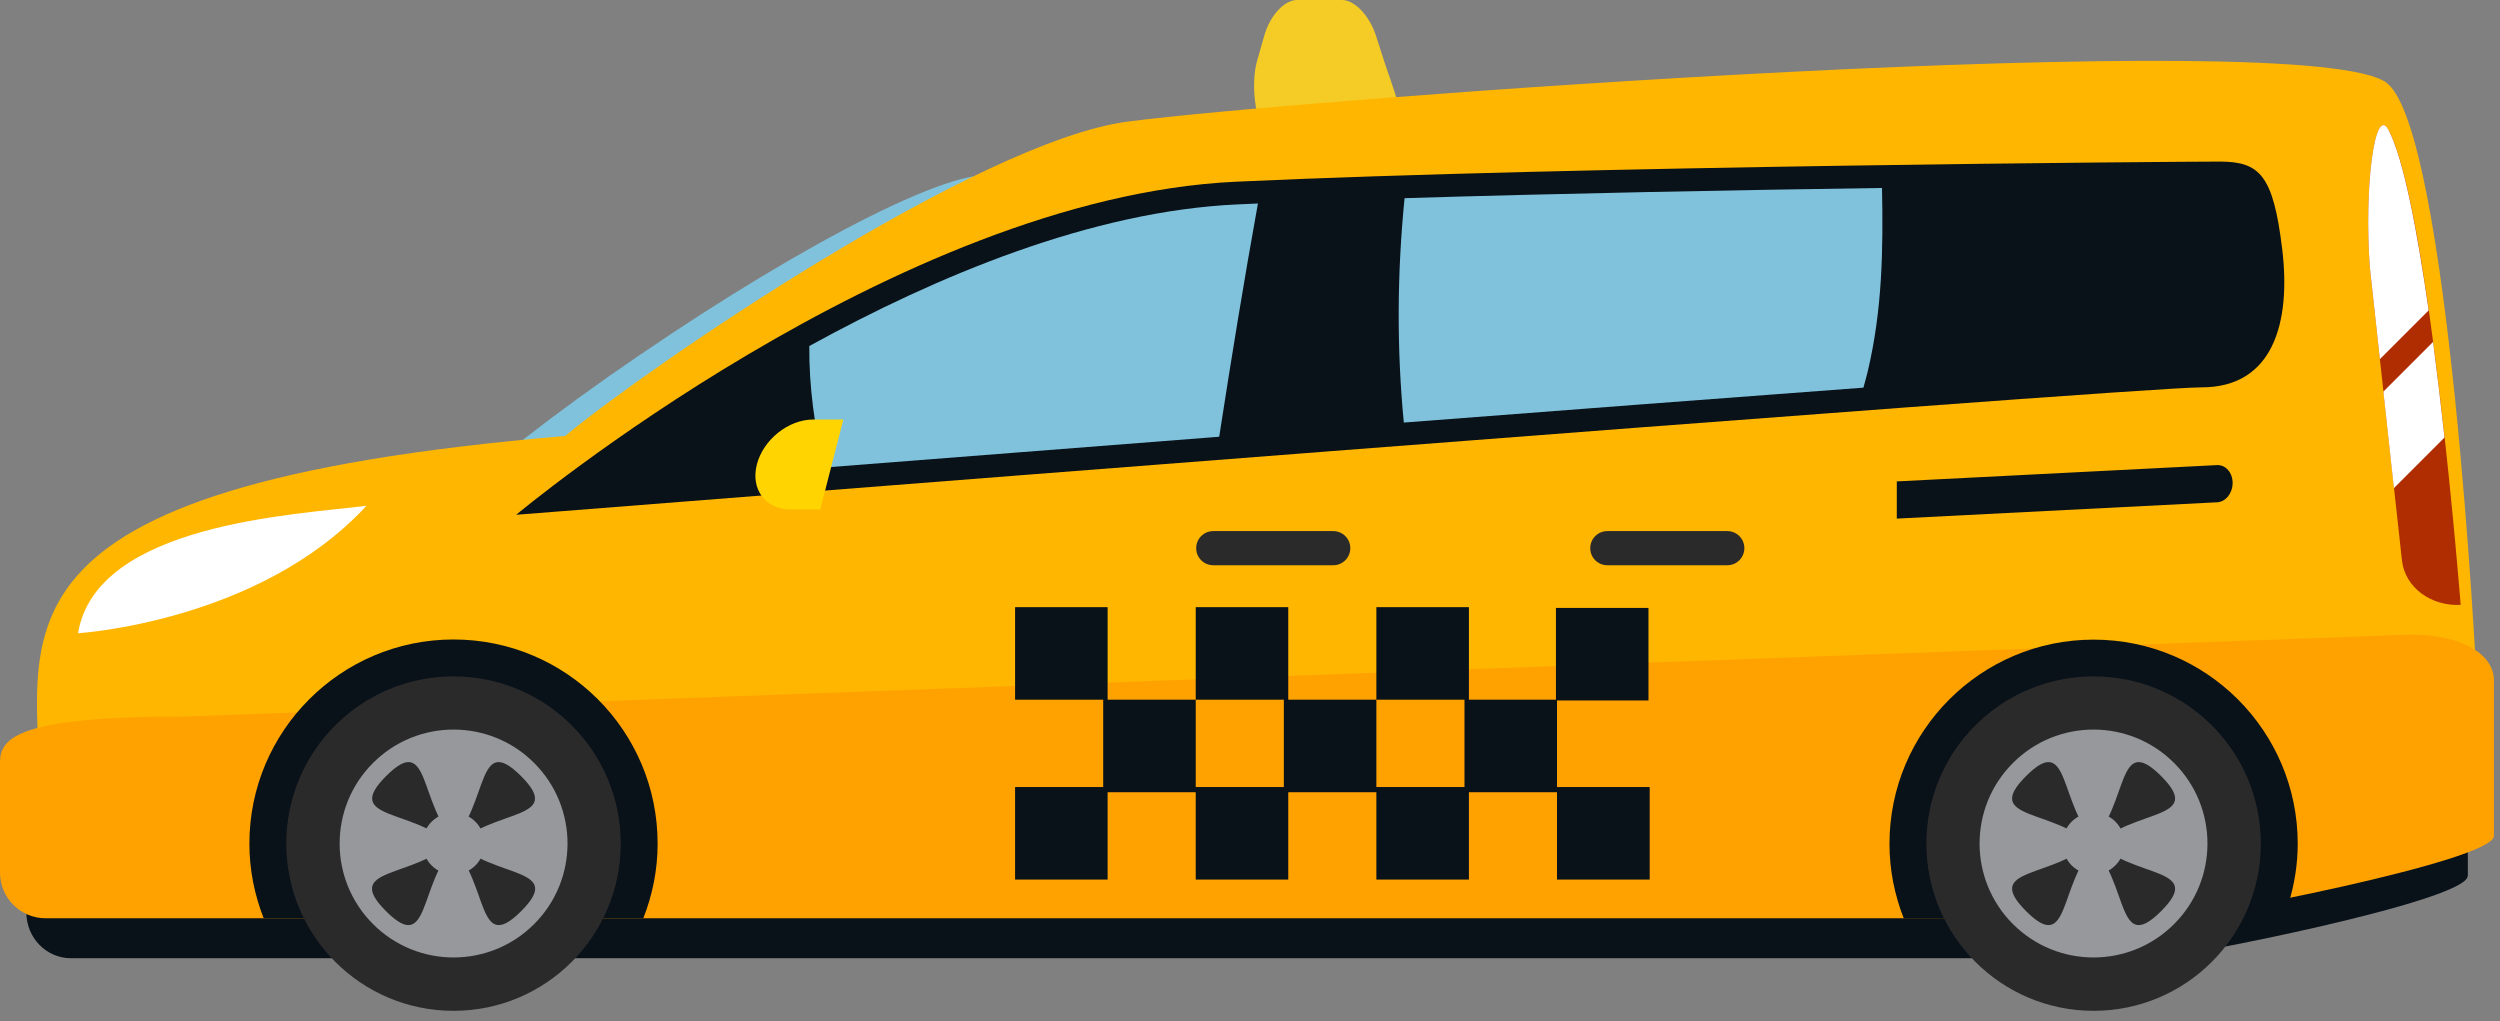 <svg width="164" height="67" viewBox="0 0 164 67" fill="none" xmlns="http://www.w3.org/2000/svg">
<rect x="0" y="0" width="164" height="67" fill="#808080" stroke="none"/>
<g clip-path="url(#clip0_76_1089)">
<path d="M90.8 4.01C91.32 5.63 92.47 8.34 91.46 8.34L83.39 8.7C82.39 8.7 82 5.63 82.46 4.01L82.93 2.36C83.31 1.01 84.26 0 85.08 0H88.04C88.86 0 89.84 1.02 90.27 2.36L90.8 4.01Z" fill="#F4CC25"/>
<path d="M43.93 21.97C32.84 29.31 24.45 36.58 25.75 38.51C27.06 40.44 37.11 36.04 48.2 28.7C59.29 21.36 67.22 13.85 65.91 11.92C64.6 9.99 55.02 14.62 43.92 21.97H43.93Z" fill="#80C2DC"/>
<path d="M97.99 15.29C98.51 16.91 98.15 18.35 97.15 18.35H78.04C77.04 18.35 76.63 16.92 77.09 15.29L77.56 13.64C77.94 12.29 78.89 11.28 79.71 11.28H95.23C96.05 11.28 97.03 12.3 97.46 13.64L97.99 15.29Z" fill="#F4CC25"/>
<path d="M92.28 13.78H90.84V12.34H92.28V13.78ZM89.46 13.78V12.34H88.02V13.78H89.4V15.14H88.02V13.78H86.64V12.34H85.2V13.78H86.58V15.14H85.2V13.78H83.82V12.34H82.38V13.78H83.76V15.14H82.38V16.58H83.82V15.22H85.2V16.58H86.64V15.22H88.02V16.58H89.46V15.22H90.84V16.58H92.28V15.14H90.84V13.78H89.46Z" fill="#091119"/>
<path d="M79.49 19.45C74.64 19.6 70.41 19.91 67.19 20.34C61.17 21.15 49.82 29.81 44.37 34.67H72.12C74.52 29.59 76.99 24.52 79.48 19.46L79.49 19.45Z" fill="#80C2DC"/>
<path d="M105.72 18.79C110.61 18.94 116.39 19.03 119.67 19.75C121.55 20.16 135.63 27.5 144.82 32.89L117.06 34C113.33 28.92 109.53 23.85 105.71 18.79H105.72Z" fill="#80C2DC"/>
<path d="M156.6 5.46C151.65 1.53 84.58 6.57 73.96 7.98C64.13 9.28 42.65 23.98 37.07 28.6C-2.37 31.94 2.63 41.72 2.63 52.54C2.63 56.24 15.42 55.47 33.4 55.47H90.6C133.16 55.47 162.46 51.03 162.46 44.47C162.46 44.47 160.66 8.69 156.59 5.46H156.6Z" fill="#FFB600"/>
<path d="M161.88 57.46C161.88 59.12 142.87 62.86 141.25 62.86H4.66C3.04 62.86 1.73 61.52 1.73 59.86V52.62C1.73 50.96 3.04 49.62 13.88 49.62L157.66 44.25C161.62 44.25 161.89 45.59 161.89 47.25V57.45L161.88 57.46Z" fill="#091119"/>
<path d="M163.6 54.84C163.6 56.5 144.08 60.24 142.43 60.24H3C1.34 60.24 0 58.9 0 57.24V50C0 48.34 1.34 47 12.21 47L158.09 41.63C161.61 41.63 163.6 42.97 163.6 44.63V54.83V54.84Z" fill="#FFA200"/>
<path d="M142.43 60.24C143.01 60.24 146.21 59.82 150.15 59.2C150.52 57.98 150.73 56.69 150.73 55.35C150.73 47.95 144.73 41.96 137.34 41.96C129.95 41.96 123.95 47.96 123.95 55.35C123.95 57.08 124.29 58.73 124.89 60.25H142.43V60.24Z" fill="#091119"/>
<path d="M42.2 60.24C42.8 58.72 43.14 57.07 43.14 55.34C43.14 47.94 37.14 41.95 29.75 41.95C22.36 41.95 16.36 47.95 16.36 55.34C16.36 57.07 16.7 58.72 17.3 60.24H42.2Z" fill="#091119"/>
<path d="M29.75 66.31C35.809 66.31 40.72 61.399 40.72 55.34C40.72 49.282 35.809 44.37 29.75 44.37C23.691 44.37 18.78 49.282 18.78 55.34C18.78 61.399 23.691 66.31 29.75 66.31Z" fill="#2A2A2B"/>
<path d="M24.47 50.05C27.39 47.13 32.12 47.13 35.04 50.05C37.96 52.97 37.96 57.7 35.04 60.62C32.12 63.54 27.39 63.54 24.47 60.62C21.55 57.7 21.55 52.97 24.47 50.05Z" fill="#97989C"/>
<path d="M25.33 50.91C28.25 47.99 27.44 52.76 29.89 55.21C32.34 57.66 37.11 56.85 34.19 59.77C31.27 62.69 32.08 57.92 29.63 55.47C27.18 53.02 22.41 53.83 25.33 50.91Z" fill="#2A2A2B"/>
<path d="M34.18 50.91C37.1 53.83 32.33 53.02 29.88 55.47C27.43 57.92 28.24 62.69 25.32 59.77C22.4 56.85 27.17 57.66 29.62 55.21C32.07 52.76 31.26 47.99 34.18 50.91Z" fill="#2A2A2B"/>
<path d="M29.75 57.37C30.871 57.37 31.78 56.461 31.78 55.34C31.78 54.219 30.871 53.31 29.75 53.31C28.629 53.31 27.72 54.219 27.72 55.34C27.72 56.461 28.629 57.37 29.75 57.37Z" fill="#97989C"/>
<path d="M137.34 66.31C143.399 66.31 148.31 61.399 148.31 55.34C148.31 49.281 143.399 44.37 137.34 44.37C131.281 44.37 126.37 49.281 126.37 55.34C126.37 61.399 131.281 66.31 137.34 66.31Z" fill="#2A2A2B"/>
<path d="M132.05 50.05C134.97 47.13 139.7 47.13 142.62 50.05C145.54 52.97 145.54 57.7 142.62 60.62C139.7 63.54 134.97 63.54 132.05 60.62C129.13 57.7 129.13 52.97 132.05 50.05Z" fill="#97989C"/>
<path d="M132.91 50.91C135.83 47.99 135.02 52.76 137.47 55.21C139.92 57.66 144.69 56.85 141.77 59.77C138.85 62.69 139.66 57.92 137.21 55.47C134.76 53.02 129.99 53.83 132.91 50.91Z" fill="#2A2A2B"/>
<path d="M141.77 50.91C144.69 53.83 139.92 53.02 137.47 55.47C135.02 57.92 135.83 62.69 132.91 59.77C129.99 56.85 134.76 57.66 137.21 55.21C139.66 52.76 138.85 47.99 141.77 50.91Z" fill="#2A2A2B"/>
<path d="M135.9 53.9C136.69 53.11 137.98 53.11 138.77 53.9C139.56 54.69 139.56 55.98 138.77 56.77C137.98 57.56 136.69 57.56 135.9 56.77C135.11 55.98 135.11 54.69 135.9 53.9Z" fill="#97989C"/>
<path d="M88.58 35.96C88.58 36.58 88.08 37.08 87.46 37.08H79.59C78.97 37.08 78.47 36.58 78.47 35.96C78.47 35.34 78.97 34.84 79.59 34.84H87.46C88.08 34.84 88.58 35.34 88.58 35.96Z" fill="#2A2A2B"/>
<path d="M114.43 35.96C114.43 36.58 113.93 37.08 113.31 37.08H105.44C104.82 37.08 104.32 36.58 104.32 35.96C104.32 35.34 104.82 34.84 105.44 34.84H113.31C113.93 34.84 114.43 35.34 114.43 35.96Z" fill="#2A2A2B"/>
<path d="M102.14 51.63V45.95H108.14V39.88H102.07V45.9H96.36V39.83H90.29V45.9H96.07V51.63H90.29V45.9H84.51V39.83H78.44V45.9H84.22V51.63H78.44V45.9H72.66V39.83H66.59V45.9H72.37V51.63H66.59V57.7H72.66V51.97H78.44V57.7H84.51V51.97H90.29V57.7H96.36V51.97H102.14V57.7H108.22V51.63H102.14Z" fill="#091119"/>
<path d="M5.12 41.54C5.12 41.54 17 40.81 24.04 33.18C19.35 33.77 6.3 34.35 5.12 41.54Z" fill="white"/>
<path d="M33.86 33.77C33.86 33.77 58.79 12.95 81.08 11.92C103.37 10.89 142.96 10.6 145.6 10.6C148.24 10.6 149.12 11.48 149.71 16.32C150.3 21.16 149.12 25.41 144.43 25.41C139.74 25.41 33.86 33.77 33.86 33.77Z" fill="#091119"/>
<path d="M81.15 13.41C71.6 13.85 61.45 18.1 53.09 22.7C53.07 25.34 53.43 28.02 54.07 30.67C61.61 30.08 70.62 29.38 79.98 28.65C80.77 23.54 81.6 18.44 82.52 13.35C82.06 13.37 81.61 13.39 81.17 13.41H81.15Z" fill="#80C2DC"/>
<path d="M122.52 24.38C123.49 20.3 123.54 16.33 123.46 12.33C113.72 12.47 102.25 12.69 92.14 13C91.65 17.91 91.62 22.84 92.09 27.72C102.83 26.89 113.41 26.09 122.24 25.43C122.33 25.08 122.44 24.73 122.52 24.38Z" fill="#80C2DC"/>
<path d="M55.32 27.52H53.35C51.72 27.52 50.07 28.84 49.65 30.47C49.23 32.1 50.22 33.42 51.84 33.42H53.81L55.32 27.53V27.52Z" fill="#FFD400"/>
<path d="M145.45 30.51L124.43 31.58V34.02L145.45 32.95C146.01 32.92 146.46 32.35 146.46 31.68C146.46 31.01 146.01 30.49 145.45 30.51Z" fill="#091119"/>
<path d="M156.69 8.54C155.78 6.82 155.08 12.33 155.46 17.53L157.57 36.78C157.78 38.54 159.47 39.78 161.42 39.68C161.42 39.68 159.37 13.57 156.7 8.54H156.69Z" fill="#AF2D00"/>
<path d="M156.11 23.57L159.32 20.36C158.57 15.13 157.67 10.39 156.69 8.53C155.78 6.81 155.08 12.32 155.46 17.52L156.12 23.56L156.11 23.57Z" fill="white"/>
<path d="M160.36 28.7C160.14 26.68 159.88 24.54 159.61 22.43L156.35 25.69L157.04 32.02L160.36 28.7Z" fill="white"/>
</g>
<defs>
<clipPath id="clip0_76_1089">
<rect width="163.6" height="66.31" fill="white"/>
</clipPath>
</defs>
</svg>
